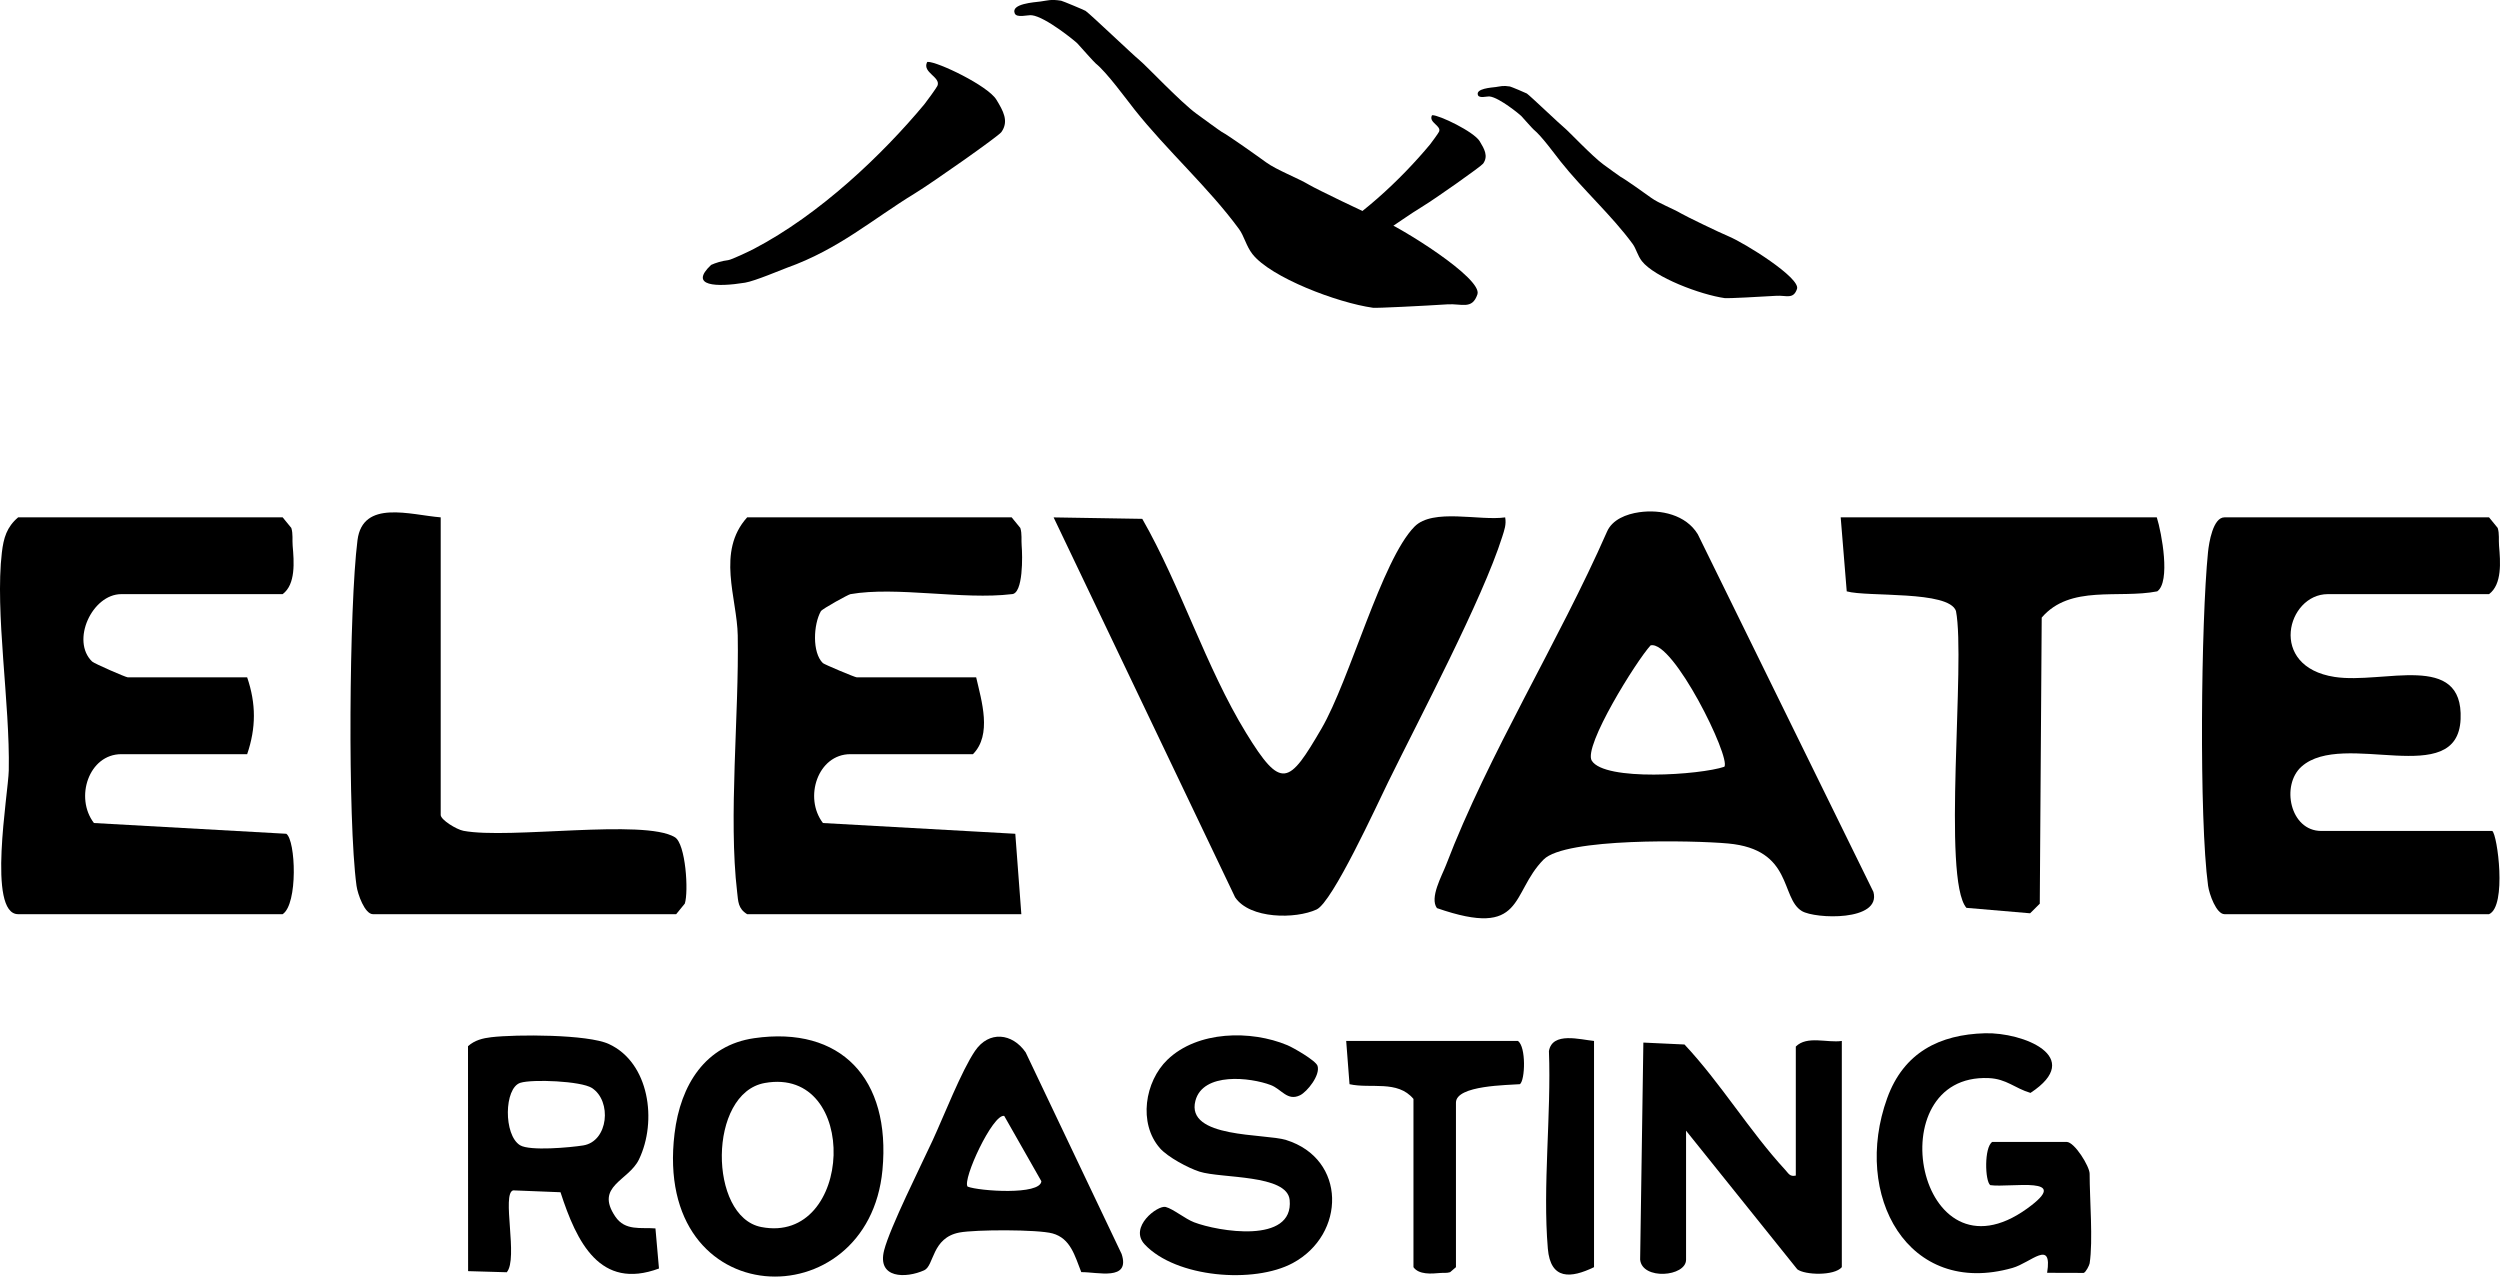 <?xml version="1.0" encoding="UTF-8"?>
<svg id="Layer_2" data-name="Layer 2" xmlns="http://www.w3.org/2000/svg" viewBox="0 0 2041.12 1042.26">
  <g id="Layer_1-2" data-name="Layer 1">
    <g>
      <path d="M1466.18,959.79v-105.33c9.19-9.17,25.59-2.82,37.57-4.58v184.7c-6.14,7.26-30.21,6.46-36.34,1.75l-90.83-113.18v105.33c0,13.94-35.88,16.85-37.49-.09l2.63-177.18,33.57,1.56c29.73,31.71,52.91,70.49,82.27,102.38,2.77,3.01,3.77,5.74,8.62,4.64Z"/>
      <path d="M535.14,1002.94l2.88,32.73c-48.14,17.88-67.14-21.37-80.4-62.27l-38.64-1.53c-9.63,2.43,4.32,55.85-5.24,66.86l-31.56-.91-.08-183.65c5.42-4.91,12.15-6.55,19.05-7.35,20.39-2.37,78.59-2.41,95.91,5.54,33.16,15.23,39.68,63.04,24.61,94.29-8.47,17.55-36.26,21.63-19.29,46.64,8.07,11.9,20.76,8.68,32.77,9.64ZM424.83,884.06c-13.31,4.22-13.8,42.63-.24,50.96,7.95,4.88,40.98,1.85,51.53.17,20.63-3.29,23.6-36.28,7.16-46.89-8.93-5.76-48.75-7.31-58.45-4.24Z"/>
      <path d="M1706.06,1031.53c-.23,1.49-3.09,7.29-4.87,7.74l-29.82-.09c4.43-28.09-13.11-8.29-28.3-3.98-85.57,24.29-130.87-59.47-102.29-138.58,13.53-37.45,42.93-52.03,79.94-53.02,30.67-.82,81.99,19.17,37.07,48.7-12.86-3.78-19.47-11.45-34.05-12.09-91.12-4.01-58.48,171.18,31.27,106.54,38.01-27.37-13.62-16.82-30.05-19.14-4.37-3.2-5.08-30.95,1.63-35.3h60.69c6.48,0,18.79,20.04,18.79,25.95,0,20.69,2.88,54.66,0,73.27Z"/>
      <path d="M615.77,847.62c70.71-10.16,111.69,32.91,104.72,107.56-11.46,122.69-187.74,118.37-169.75-29.72,4.85-39.95,25.29-72.13,65.04-77.84ZM624.37,884.21c-46.45,8.33-46.02,109.15-2.9,117.58,75.55,14.77,81.09-131.6,2.9-117.58Z"/>
      <path d="M2034.8,678.45c4.18,2.63,12.09,61.5-2.63,67.93h-215.96c-6.68,0-12.49-16.35-13.43-23.26-7.42-54.63-5.78-215.51-.05-272.31.78-7.74,4.07-28.43,13.48-28.43h215.96l7.07,8.66c1.51,4.74.68,9.75,1.1,14.58,1.13,12.97,2.6,31.41-8.17,39.46h-131.68c-33.19,0-49.22,59.16,5.6,67.6,39.82,6.13,105.16-21.1,102.87,34.4-2.39,58.04-95.76,8.46-129.86,38.78-16.94,15.05-9.53,52.57,16.12,52.57h139.58Z"/>
      <path d="M882.82,1038.66c-5.26-13.27-8.72-27.58-23.51-31.64-12.04-3.3-63-3.19-75.98-.73-22.74,4.32-20.54,27.13-28.79,30.84-14.81,6.67-38.69,6.96-32.68-16.39,4.78-18.57,30.01-68.96,39.53-89.54,9.17-19.84,23.65-57.03,34.71-73.24,11.36-16.65,30.38-14.53,41.3,1.24l78.34,164.6c7.37,22.4-19.77,14.64-32.92,14.84ZM790,968.81c9.38,3.66,59.38,7.19,60.23-4.39l-30.33-53.33c-9.22-2.07-34.41,52.1-29.9,57.72Z"/>
      <path d="M1338.33,418.21c17.54-2.51,38.19,2.04,47.84,18.01l143.38,291.97c6.57,24.23-47.65,22.12-58.4,15.65-17.69-10.65-7.03-50.33-60.26-55.18-28.55-2.6-132.92-4.74-150.59,13.09-27.39,27.65-14.94,64.76-87.11,39.68-6.16-8.39,4.07-26.39,7.42-35.15,34.62-90.59,92.1-182.59,131.36-272.04,4.3-10.12,15.99-14.55,26.36-16.03ZM1407.87,626.01c5.33-7.71-41.87-103.58-60.24-99.1-11.42,12.31-55.21,82.55-48.03,94.15,10.52,16.98,88.5,11.65,108.28,4.95Z"/>
      <path d="M201.8,553.03c7.33,21.55,7.31,41.2,0,62.71h-102.71c-26.6,0-38.26,35.48-22.39,56.22l157.04,8.77c7.69,5.31,9.63,57.27-2.97,65.65H14.81c-25.47,0-8.03-98.59-7.65-117.33,1.1-54.83-11.4-129.23-5.63-178.03,1.39-11.75,3.91-20.66,13.28-28.64h215.96l7.07,8.66c1.51,4.74.68,9.75,1.1,14.58,1.13,12.97,2.6,31.41-8.17,39.46H99.08c-23.98,0-41.36,38.22-23.86,55.04,1.72,1.65,27.53,12.9,29.12,12.9h97.44Z"/>
      <path d="M694.29,485.1c-1.7.3-22.71,11.8-24.1,13.92-6.09,10.79-7.2,33.77,1.64,42.36,1.08,1.05,26.22,11.65,27.73,11.65h97.44c4.41,19.24,13.08,46.83-2.63,62.71h-100.08c-26.6,0-38.26,35.48-22.39,56.22l157.04,8.77,4.93,65.65h-223.86c-7.52-4.59-7.27-10.42-8.17-18.02-7.23-61.09,1.63-145,.49-209.51-.55-30.71-17.57-68.38,7.68-96.46h215.96l7.07,8.66c1.51,4.74.68,9.75,1.1,14.58.67,7.66,1.41,39.46-8.17,39.46-39.69,4.82-94.11-6.54-131.68,0Z"/>
      <path d="M946.96,937.36c-17.73-20.31-12.28-54.39,6.23-72.19,24.61-23.67,68.16-24.27,97.87-11.83,4.92,2.06,23.28,12.57,24.65,16.89,2.4,7.61-8.5,21.13-14.22,23.96-10.37,5.12-15.17-4.96-23.92-8.28-16.71-6.34-55.38-10.72-61.57,12.77-8.13,30.87,56.73,26.65,74.04,32.06,49.51,15.46,48.82,77.14,5.44,100.49-31.71,17.07-95.37,11.94-120.85-15.19-13.28-14.14,10.61-32.29,17.1-30.62,6.1,1.58,15.86,9.7,23.15,12.5,19.53,7.49,81.48,18.02,78.07-18.16-1.99-21.14-55.6-17.44-73.62-23.18-9.19-2.93-26.04-11.95-32.38-19.22Z"/>
      <path d="M932.6,423.6c31.51,55.08,51.86,121.07,84.73,174.74,28.95,47.26,35.01,42.09,61.56-3.41,23.21-39.78,49.22-137.92,76-164.98,15.03-15.19,53.05-4.53,74.01-7.53,1.06,5.79-.71,10.46-2.41,15.85-16.15,51.05-67.41,147.82-93.13,200.26-9.36,19.09-45.42,98.01-58.44,104.02-17.2,7.94-54.52,7.84-66.51-9.94l-148.19-310.18,72.37,1.18Z"/>
      <path d="M359.81,422.39v243c0,3.91,12.79,11.83,18.57,12.93,37.27,7.08,147.52-9.99,172.61,5.23,8.89,5.39,11.31,44.38,8.12,54.19l-7.05,8.65h-247.56c-6.68,0-12.49-16.35-13.43-23.26-7.25-53.42-6.08-227.66.8-282.07,4.25-33.54,43.39-20.61,67.93-18.67Z"/>
      <path d="M1760.91,422.39c4,12.67,11.41,52.73.34,60.43-31.49,6.17-71.01-5.73-94.3,21.41l-1.58,233.59-7.9,7.83-51.99-4.44c-20.06-23.39-.5-201.2-8.53-242.37-5.79-16.9-72.42-11.26-89.19-16.03l-4.93-60.43h258.1Z"/>
      <path d="M1099.12,849.88h140.17c6.81,4.67,5.92,32.14,1.63,35.3-9.3.82-52.21.75-52.21,15.07v134.33l-4.79,4.1c-2.62.87-5.4.39-8.07.64-7.17.66-17.37,1.51-21.83-4.73v-137.38c-13.04-15.64-34.91-8.13-52.21-12.02l-2.71-35.3Z"/>
      <path d="M1301.44,849.88v184.7c-18.85,9.14-35.52,10.65-37.71-15.12-4.33-50.95,2.88-109.55.89-161.3,2.76-16.05,25.6-9.33,36.82-8.29Z"/>
    </g>
    <g>
      <g>
        <path d="M930.61,49.37c5.02,4.05,33.15,33.9,46.12,43.38,3.08,2.25,19.48,14.26,20.68,14.88,5.57,2.9,30.24,20.5,36.3,24.91,8.72,6.34,25.95,12.82,35.37,18.47,5.34,3.21,45.78,22.76,55.41,26.71,19.97,8.19,86.07,49.65,81.76,62.56-4.29,12.83-12.84,7.44-24.53,8.2-19.02,1.23-58,3.19-60.74,2.8-29.14-4.09-83.44-24.71-98.44-43.86-5.11-6.53-6.69-14.62-10.99-20.48-24.81-33.81-58.91-64.22-85.27-97.5-7.02-8.86-22.64-30.38-31.6-37.56-1.48-1.18-12.07-13.18-15.06-16.44-1.44-1.57-25.89-21.65-37.17-22.99-3.44-.41-12.33,2.42-13.97-1.52-3.31-7.93,15.95-9.03,21.11-9.71,5.6-.73,8.2-2.02,16.74-.64,1.18.19,19.19,7.72,20,8.31,4.49,3.22,38.67,35.93,44.27,40.46Z"/>
        <path d="M813.54,81.44c5.44,9,10.4,17.5,4.01,26.43-2.43,3.4-56.35,41.31-70.47,49.93-34.74,21.19-62.19,45.67-104.55,60.8-3.92,1.4-26.21,10.89-34.22,12.19-23.15,3.78-46.34,3.05-27.72-14.5,3.49-1.61,8.76-3.29,13.93-3.89,2.73-.32,17.53-7.39,20.9-9.15,53.87-28.13,105.01-76.95,139.28-118.11,1.65-1.99,10.01-13.53,10.67-15.09,3.01-7.13-12.5-10.77-8.5-19.17.09-.19.32-.34.59-.35,7.93-.25,49.13,19.43,56.07,30.91Z"/>
      </g>
      <g>
        <path d="M1277.13,104.24c3.46,2.79,22.86,23.37,31.8,29.91,2.12,1.55,13.43,9.83,14.26,10.26,3.84,2,20.85,14.14,25.02,17.17,6.01,4.37,17.89,8.84,24.39,12.73,3.68,2.21,31.56,15.69,38.2,18.41,13.76,5.65,59.34,34.23,56.37,43.13-2.96,8.85-8.85,5.13-16.91,5.65-13.12.85-39.99,2.2-41.88,1.93-20.09-2.82-57.53-17.04-67.87-30.24-3.53-4.5-4.61-10.08-7.58-14.12-17.11-23.31-40.61-44.28-58.79-67.22-4.84-6.11-15.61-20.94-21.79-25.89-1.02-.81-8.32-9.09-10.38-11.33-1-1.08-17.85-14.92-25.63-15.85-2.37-.28-8.5,1.67-9.63-1.04-2.28-5.47,11-6.23,14.55-6.69,3.86-.5,5.65-1.39,11.54-.44.81.13,13.23,5.32,13.79,5.73,3.1,2.22,26.66,24.77,30.52,27.89Z"/>
        <path d="M1208.12,115.37c3.75,6.21,7.17,12.06,2.77,18.22-1.68,2.34-38.85,28.48-48.58,34.42-23.95,14.61-42.88,31.49-72.08,41.92-2.7.97-18.07,7.51-23.59,8.41-15.96,2.6-31.95,2.1-19.11-10,2.41-1.11,6.04-2.26,9.61-2.68,1.88-.22,12.09-5.1,14.41-6.31,37.14-19.4,72.4-53.05,96.02-81.43,1.14-1.37,6.9-9.33,7.35-10.4,2.08-4.92-8.62-7.42-5.86-13.22.06-.13.22-.23.41-.24,5.47-.17,33.87,13.39,38.66,21.31Z"/>
      </g>
    </g>
  </g>
</svg>